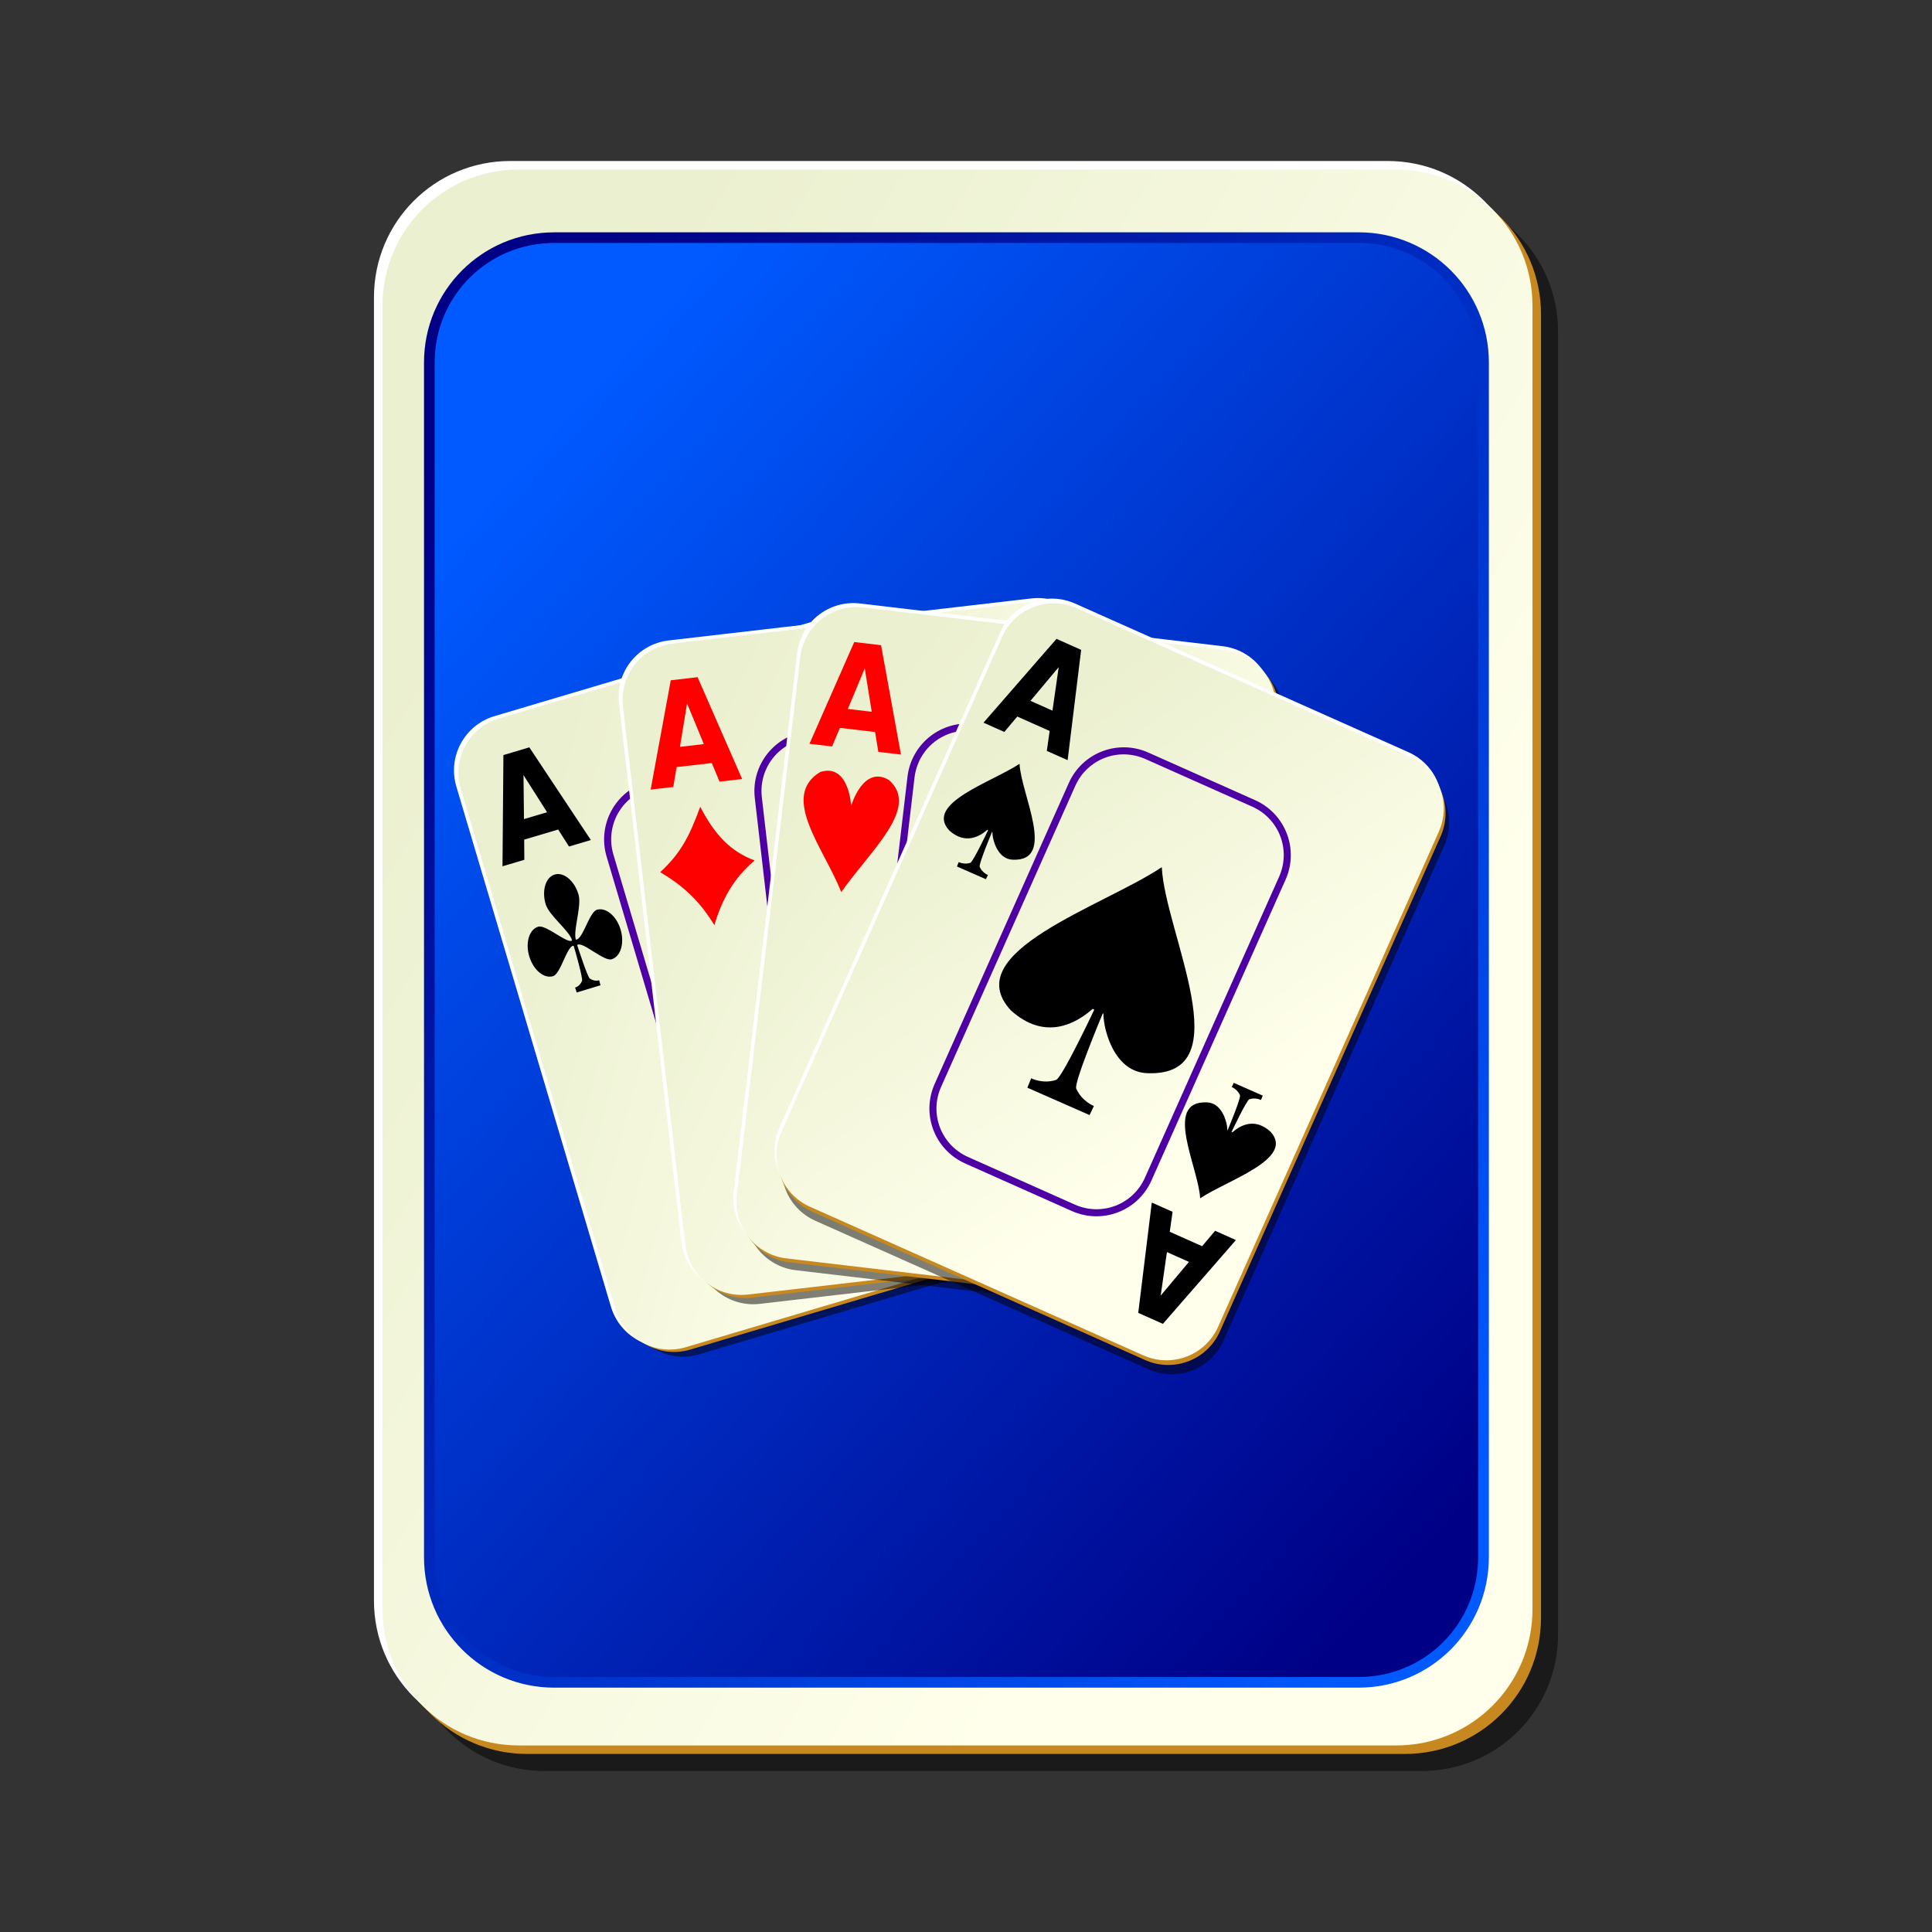 <svg:svg xmlns:dc="http://purl.org/dc/elements/1.1/" xmlns:ns1="http://inkscape.sourceforge.net/DTD/sodipodi-0.dtd" xmlns:ns2="http://www.w3.org/1999/xlink" xmlns:ns4="http://web.resource.org/cc/" xmlns:rdf="http://www.w3.org/1999/02/22-rdf-syntax-ns#" xmlns:svg="http://www.w3.org/2000/svg" height="226.8" id="svg2" version="1.0" viewBox="-42.9 -17.9 226.8 226.8" width="226.8" x="0" y="0" ns1:docbase="/home/nicu/Desktop/cards" ns1:docname="back1.svg" ns1:version="0.32">
  <svg:rect x="-42.9" y="-17.9" width="226.8" height="226.8" fill="#333333" stroke="none"/>
  <ns1:namedview bordercolor="#666666" borderopacity="1.0" id="base" pagecolor="#ffffff" />
  <svg:defs id="defs3">
    <svg:linearGradient id="linearGradient8301">
      <svg:stop id="stop8314" offset="0" stop-color="#000086" />
      <svg:stop id="stop8316" offset="1" stop-color="#005aff" />
    </svg:linearGradient>
    <svg:linearGradient id="linearGradient2060">
      <svg:stop id="stop2062" offset="0" stop-color="#ebf0d0" />
      <svg:stop id="stop2064" offset="1" stop-color="#ffffeb" />
    </svg:linearGradient>
    <svg:linearGradient gradientTransform="translate(0 -1)" gradientUnits="userSpaceOnUse" id="linearGradient4853" x1="2" x2="109" y1="63.1" y2="128.7" ns2:href="#linearGradient2060" />
    <svg:linearGradient gradientTransform="translate(-1.0256e-14 -1)" gradientUnits="userSpaceOnUse" id="linearGradient6788" x1="2" x2="109" y1="63.1" y2="128.7" ns2:href="#linearGradient2060" />
    <svg:linearGradient gradientTransform="translate(-8.4943e-14 -1)" gradientUnits="userSpaceOnUse" id="linearGradient6790" x1="2" x2="109" y1="63.1" y2="128.7" ns2:href="#linearGradient2060" />
    <svg:linearGradient gradientTransform="translate(1.34e-13 -1)" gradientUnits="userSpaceOnUse" id="linearGradient6792" x1="2" x2="109" y1="63.1" y2="128.7" ns2:href="#linearGradient2060" />
    <svg:linearGradient gradientTransform="translate(-3.2004e-14 -1)" gradientUnits="userSpaceOnUse" id="linearGradient6794" x1="2" x2="109" y1="63.1" y2="128.7" ns2:href="#linearGradient2060" />
    <svg:linearGradient gradientTransform="scale(.854 1.171)" gradientUnits="userSpaceOnUse" id="linearGradient8318" x1="138.23" x2="36.52" y1="146.62" y2="18.728" ns2:href="#linearGradient8301" />
    <svg:linearGradient gradientTransform="scale(.855 1.169)" gradientUnits="userSpaceOnUse" id="linearGradient9086" x1="22.029" x2="146.4" y1="17.153" y2="140.45" ns2:href="#linearGradient8301" />
  </svg:defs>
  <svg:g id="g5630">
    <svg:path d="m21 5h103c8.86 0 16 7.136 16 16v153c0 8.86-7.14 16-16 16h-103c-8.864 0-16-7.14-16-16v-153c0-8.864 7.136-16 16-16z" fill-opacity=".498" id="rect2070" />
    <svg:path d="m17 1h103c8.86 0 16 7.136 16 16v153c0 8.86-7.14 16-16 16h-103c-8.864 0-16-7.14-16-16v-153c0-8.864 7.136-16 16-16z" fill="#fff" id="rect1300" />
    <svg:path d="m19 3h103c8.86 0 16 7.136 16 16v153c0 8.86-7.14 16-16 16h-103c-8.864 0-16-7.14-16-16v-153c0-8.864 7.136-16 16-16z" fill="#c7891f" id="path5624" />
    <svg:path d="m18 2h103c8.86 0 16 7.136 16 16v153c0 8.86-7.14 16-16 16h-103c-8.864 0-16-7.14-16-16v-153c0-8.864 7.136-16 16-16z" fill="url(#linearGradient4853)" id="rect1306" />
  </svg:g>
  <svg:path d="m22.167 10h94.413c8.13 0 14.67 6.541 14.67 14.667v140.25c0 8.12-6.54 14.66-14.67 14.66h-94.413c-8.126 0-14.667-6.54-14.667-14.66v-140.25c0-8.129 6.541-14.67 14.667-14.67z" fill="url(#linearGradient8318)" id="path1385" />
  <svg:path d="m22.156 9.375c-8.461 0-15.281 6.82-15.281 15.281v140.25c0 8.46 6.82 15.31 15.281 15.31h94.434c8.46 0 15.29-6.85 15.29-15.31v-140.25c0-8.465-6.83-15.285-15.29-15.285h-94.434zm0 1.25h94.434c7.79 0 14.03 6.241 14.03 14.031v140.25c0 7.79-6.24 14.06-14.03 14.06h-94.434c-7.79 0-14.031-6.27-14.031-14.06v-140.25c0-7.794 6.241-14.035 14.031-14.035z" fill="url(#linearGradient9086)" id="path2154" />
  <svg:g id="g6732" transform="matrix(.416 0 0 .416 192.04 60.485)">
    <svg:g id="g6340" transform="matrix(.959 -.285 .285 .959 -441.78 17.538)">
      <svg:g id="g6342">
        <svg:path d="m21 5h103c8.86 0 16 7.136 16 16v153c0 8.86-7.14 16-16 16h-103c-8.864 0-16-7.14-16-16v-153c0-8.864 7.136-16 16-16z" fill-opacity=".498" id="path6344" />
        <svg:path d="m17 1h103c8.86 0 16 7.136 16 16v153c0 8.86-7.14 16-16 16h-103c-8.864 0-16-7.14-16-16v-153c0-8.864 7.136-16 16-16z" fill="#fff" id="path6346" />
        <svg:path d="m19 3h103c8.86 0 16 7.136 16 16v153c0 8.86-7.14 16-16 16h-103c-8.864 0-16-7.14-16-16v-153c0-8.864 7.136-16 16-16z" fill="#c7891f" id="path6348" />
        <svg:path d="m18 2h103c8.86 0 16 7.136 16 16v153c0 8.86-7.14 16-16 16h-103c-8.864 0-16-7.14-16-16v-153c0-8.864 7.136-16 16-16z" fill="url(#linearGradient6788)" id="path6350" />
        <svg:path d="m53 31c-9.401 0-17 7.599-17 17v93c0 9.4 7.599 17 17 17h33c9.401 0 17-7.6 17-17v-93c0-9.401-7.599-17-17-17h-33zm0 2h33c8.327 0 15 6.673 15 15v93c0 8.33-6.673 15-15 15h-33c-8.327 0-15-6.67-15-15v-93c0-8.327 6.673-15 15-15z" fill="#4f00a4" id="rect2941" />
      </svg:g>
      <svg:path d="m25.079 36.775h-10.001l-1.579 5.465h-6.429l9.187-30h7.626l9.187 30h-6.429l-1.562-5.465m-8.406-5.566h6.794l-3.389-11.936-3.405 11.936" id="text1481" />
      <svg:path d="m113.61 152.1h10l1.58-5.47h6.43l-9.19 30h-7.62l-9.19-30h6.43l1.56 5.47m8.41 5.56h-6.8l3.39 11.94 3.41-11.94" id="text4064" />
      <svg:path d="m20.527 48.665c-2.666 0-4.83 3.264-4.83 7.286 0 3.426 4.392 9.191 4.222 11.929-1.41 0.783-5.767-6.437-8.019-6.437-2.667 0-4.83 3.263-4.83 7.285 0 4.023 2.163 7.286 4.83 7.286 2.312 0 6.276-7.214 8.019-6.563 0.033 0.934-0.06 9.543-0.551 10.163-1.061 1.341-2.406 1.251-2.406 1.251l0.028 1.46 7.024-0.042 0.027-1.46s-1.335 0.104-2.396-1.237c-0.489-0.617-0.708-9.784-0.712-10.079h0.055v0.014c1.707-0.64 5.806 6.632 8.102 6.632 2.667 0 4.83-3.263 4.83-7.286 0-4.022-2.163-7.285-4.83-7.285-2.242 0-6.308 7.1-8.093 6.368 0.025-2.806 4.36-8.577 4.36-11.999 0-4.022-2.163-7.286-4.83-7.286z" fill-rule="evenodd" id="path908" />
      <svg:path d="m117.42 139.96c2.66 0 4.83-3.26 4.83-7.28 0-3.43-4.39-9.19-4.22-11.93 1.41-0.79 5.76 6.43 8.02 6.43 2.66 0 4.83-3.26 4.83-7.28s-2.17-7.29-4.83-7.29c-2.32 0-6.28 7.22-8.02 6.57-0.04-0.94 0.06-9.55 0.55-10.17 1.06-1.34 2.4-1.25 2.4-1.25l-0.02-1.46-7.03 0.04-0.03 1.46s1.34-0.1 2.4 1.24c0.49 0.62 0.71 9.79 0.71 10.08h-0.05v-0.01c-1.71 0.64-5.81-6.64-8.1-6.64-2.67 0-4.83 3.27-4.83 7.29s2.16 7.29 4.83 7.29c2.24 0 6.3-7.1 8.09-6.37-0.03 2.8-4.36 8.57-4.36 12 0 4.02 2.16 7.28 4.83 7.28z" fill-rule="evenodd" id="path4052" />
      <svg:path d="m69.529 59.05c-5.726 0-10.372 7.013-10.372 15.656 0 7.363 9.432 19.751 9.066 25.634-3.029 1.68-12.385-13.833-17.221-13.833-5.726 0-10.372 7.013-10.372 15.653 0 8.65 4.646 15.66 10.372 15.66 4.966 0 13.477-15.5 17.221-14.1 0.07 2-0.129 20.5-1.183 21.83-2.279 2.89-5.166 2.69-5.166 2.69l0.059 3.14 15.083-0.09 0.06-3.14s-2.868 0.23-5.147-2.66c-1.049-1.32-1.521-21.02-1.529-21.65h0.119v0.03c3.666-1.38 12.468 14.25 17.399 14.25 5.726 0 10.372-7.02 10.372-15.66 0-8.641-4.646-15.654-10.372-15.654-4.816 0-13.546 15.254-17.379 13.684 0.054-6.029 9.362-18.429 9.362-25.784 0-8.643-4.646-15.656-10.372-15.656z" fill-rule="evenodd" id="path4078" />
    </svg:g>
    <svg:g id="g6465" transform="matrix(.993 -.115 .115 .993 -393.03 -6.742)">
      <svg:g id="g6467">
        <svg:path d="m21 5h103c8.86 0 16 7.136 16 16v153c0 8.86-7.14 16-16 16h-103c-8.864 0-16-7.14-16-16v-153c0-8.864 7.136-16 16-16z" fill-opacity=".498" id="path6469" />
        <svg:path d="m17 1h103c8.86 0 16 7.136 16 16v153c0 8.86-7.14 16-16 16h-103c-8.864 0-16-7.14-16-16v-153c0-8.864 7.136-16 16-16z" fill="#fff" id="path6471" />
        <svg:path d="m19 3h103c8.86 0 16 7.136 16 16v153c0 8.86-7.14 16-16 16h-103c-8.864 0-16-7.14-16-16v-153c0-8.864 7.136-16 16-16z" fill="#c7891f" id="path6473" />
        <svg:path d="m18 2h103c8.86 0 16 7.136 16 16v153c0 8.86-7.14 16-16 16h-103c-8.864 0-16-7.14-16-16v-153c0-8.864 7.136-16 16-16z" fill="url(#linearGradient6790)" id="path6475" />
        <svg:path d="m53 31c-9.401 0-17 7.599-17 17v93c0 9.4 7.599 17 17 17h33c9.401 0 17-7.6 17-17v-93c0-9.401-7.599-17-17-17h-33zm0 2h33c8.327 0 15 6.673 15 15v93c0 8.33-6.673 15-15 15h-33c-8.327 0-15-6.67-15-15v-93c0-8.327 6.673-15 15-15z" fill="#4f00a4" id="path6477" />
      </svg:g>
      <svg:path d="m25.079 36.775h-10.001l-1.579 5.465h-6.429l9.187-30h7.626l9.187 30h-6.429l-1.562-5.465m-8.406-5.566h6.794l-3.389-11.936-3.405 11.936" fill="#f00" id="path6479" />
      <svg:path d="m113.61 152.1h10l1.58-5.47h6.43l-9.19 30h-7.62l-9.19-30h6.43l1.56 5.47m8.41 5.56h-6.8l3.39 11.94 3.41-11.94" fill="#f00" id="text3802" />
      <svg:path d="m20.41 48.665c-4.126 8.245-7.135 12.498-13.34 17.04 5.872 4.487 10.013 9.124 13.46 16.62 3.079-7.121 6.847-12.43 13.39-16.843-6.582-3.349-10.393-8.654-13.51-16.817z" fill="#f00" fill-rule="evenodd" id="path1608" />
      <svg:path d="m118.34 106.34c-4.13 8.25-7.13 12.5-13.34 17.04 5.87 4.49 10.01 9.12 13.46 16.62 3.08-7.12 6.85-12.43 13.39-16.84-6.58-3.35-10.39-8.66-13.51-16.82z" fill="#f00" fill-rule="evenodd" id="path1518" />
      <svg:path d="m69.276 59.05c-8.86 17.718-15.32 26.856-28.646 36.615 12.611 9.645 21.502 19.605 28.906 35.715 6.612-15.3 14.702-26.71 28.754-36.193-14.135-7.196-22.318-18.595-29.014-36.137z" fill="#f00" fill-rule="evenodd" id="path3794" />
    </svg:g>
    <svg:g id="g6575" transform="matrix(.993 .117 -.117 .993 -338.81 -21.109)">
      <svg:g id="g6577">
        <svg:path d="m21 5h103c8.86 0 16 7.136 16 16v153c0 8.86-7.14 16-16 16h-103c-8.864 0-16-7.14-16-16v-153c0-8.864 7.136-16 16-16z" fill-opacity=".498" id="path6579" />
        <svg:path d="m17 1h103c8.86 0 16 7.136 16 16v153c0 8.86-7.14 16-16 16h-103c-8.864 0-16-7.14-16-16v-153c0-8.864 7.136-16 16-16z" fill="#fff" id="path6581" />
        <svg:path d="m19 3h103c8.86 0 16 7.136 16 16v153c0 8.86-7.14 16-16 16h-103c-8.864 0-16-7.14-16-16v-153c0-8.864 7.136-16 16-16z" fill="#c7891f" id="path6583" />
        <svg:path d="m18 2h103c8.86 0 16 7.136 16 16v153c0 8.86-7.14 16-16 16h-103c-8.864 0-16-7.14-16-16v-153c0-8.864 7.136-16 16-16z" fill="url(#linearGradient6792)" id="path6585" />
        <svg:path d="m53 31c-9.401 0-17 7.599-17 17v93c0 9.4 7.599 17 17 17h33c9.401 0 17-7.6 17-17v-93c0-9.401-7.599-17-17-17h-33zm0 2h33c8.327 0 15 6.673 15 15v93c0 8.33-6.673 15-15 15h-33c-8.327 0-15-6.67-15-15v-93c0-8.327 6.673-15 15-15z" fill="#4f00a4" id="path6587" />
      </svg:g>
      <svg:path d="m25.449 36.534h-10.001l-1.579 5.466h-6.429l9.187-30h7.626l9.187 30h-6.43l-1.561-5.466m-8.407-5.566h6.795l-3.389-11.935-3.406 11.935" fill="#f00" id="text2070" />
      <svg:g fill="#f00" id="g1605" transform="matrix(.286 0 0 .389 -29.034 -9.472)">
        <svg:path d="m147.21 156.42c-2.54 0.01-5.33 0.48-8.41 1.53-33.62 19.53 11.7 51.04 30.84 78.09l0.56 0.14c21.03-29.57 61.07-62.11 30.47-78.23-24.23-8.25-30.71 19.2-30.93 20.19-0.2-0.87-5.15-21.81-22.53-21.72z" fill-rule="evenodd" id="path1585" transform="matrix(1.105 0 0 1.08 -12.014 -18.867)" />
      </svg:g>
      <svg:path d="m113.57 152.47h10l1.58-5.47h6.43l-9.19 30h-7.62l-9.19-30h6.43l1.56 5.47m8.41 5.56h-6.8l3.39 11.94 3.41-11.94" fill="#f00" id="text15628" />
      <svg:g fill="#f00" id="g15632" transform="matrix(-.286 0 0 -.389 168.06 198.31)">
        <svg:path d="m147.21 156.42c-2.54 0.01-5.33 0.48-8.41 1.53-33.62 19.53 11.7 51.04 30.84 78.09l0.56 0.14c21.03-29.57 61.07-62.11 30.47-78.23-24.23-8.25-30.71 19.2-30.93 20.19-0.2-0.87-5.15-21.81-22.53-21.72z" fill-rule="evenodd" id="path15634" transform="matrix(1.105 0 0 1.08 -12.014 -18.867)" />
      </svg:g>
      <svg:g fill="#f00" id="g1318" transform="matrix(.613 0 0 .84 -37.919 -66.915)">
        <svg:path d="m147.21 156.42c-2.54 0.01-5.33 0.48-8.41 1.53-33.62 19.53 11.7 51.04 30.84 78.09l0.56 0.14c21.03-29.57 61.07-62.11 30.47-78.23-24.23-8.25-30.71 19.2-30.93 20.19-0.2-0.87-5.15-21.81-22.53-21.72z" fill-rule="evenodd" id="path1320" transform="matrix(1.105 0 0 1.08 -12.014 -18.867)" />
      </svg:g>
    </svg:g>
    <svg:g id="g6707" transform="matrix(.913 .407 -.407 .913 -276.49 -25.935)">
      <svg:g id="g6709">
        <svg:path d="m21 5h103c8.86 0 16 7.136 16 16v153c0 8.86-7.14 16-16 16h-103c-8.864 0-16-7.14-16-16v-153c0-8.864 7.136-16 16-16z" fill-opacity=".498" id="path6711" />
        <svg:path d="m17 1h103c8.86 0 16 7.136 16 16v153c0 8.86-7.14 16-16 16h-103c-8.864 0-16-7.14-16-16v-153c0-8.864 7.136-16 16-16z" fill="#fff" id="path6713" />
        <svg:path d="m19 3h103c8.86 0 16 7.136 16 16v153c0 8.86-7.14 16-16 16h-103c-8.864 0-16-7.14-16-16v-153c0-8.864 7.136-16 16-16z" fill="#c7891f" id="path6715" />
        <svg:path d="m18 2h103c8.86 0 16 7.136 16 16v153c0 8.86-7.14 16-16 16h-103c-8.864 0-16-7.14-16-16v-153c0-8.864 7.136-16 16-16z" fill="url(#linearGradient6794)" id="path6717" />
        <svg:path d="m53 31c-9.401 0-17 7.599-17 17v93c0 9.4 7.599 17 17 17h33c9.401 0 17-7.6 17-17v-93c0-9.401-7.599-17-17-17h-33zm0 2h33c8.327 0 15 6.673 15 15v93c0 8.33-6.673 15-15 15h-33c-8.327 0-15-6.67-15-15v-93c0-8.327 6.673-15 15-15z" fill="#4f00a4" id="path6719" />
      </svg:g>
      <svg:g id="g1600" transform="matrix(1 0 0 .401 -239.33 -10.811)">
        <svg:path d="m260.42 148.39c-4.93 19.52-20.04 52.76-10.46 63.03 5.81 4.72 8.57-4.95 9.74-11.35h0.24c-0.01 1.2-0.22 24.75-0.83 26.15-1.36 3.06-3.07 2.82-3.07 2.82l0.04 3.33 8.94-0.1 0.03-3.29s-1.7 0.2-3.05-2.86c-0.61-1.39-0.83-24.9-0.84-26.08h0.09c0.95 5.23 4.54 16.06 8.49 11.94 11.54-11.57-5.46-44.47-9.32-63.59z" fill-rule="evenodd" id="path1561" />
      </svg:g>
      <svg:path d="m25.079 36.775h-10.001l-1.579 5.465h-6.429l9.187-30h7.626l9.187 30h-6.429l-1.562-5.465m-8.406-5.566h6.794l-3.389-11.936-3.405 11.936" id="path6723" />
      <svg:g id="g19507" transform="matrix(-1 0 0 -.401 378.02 199.48)">
        <svg:path d="m260.42 148.39c-4.93 19.52-20.04 52.76-10.46 63.03 5.81 4.72 8.57-4.95 9.74-11.35h0.24c-0.01 1.2-0.22 24.75-0.83 26.15-1.36 3.06-3.07 2.82-3.07 2.82l0.04 3.33 8.94-0.1 0.03-3.29s-1.7 0.2-3.05-2.86c-0.61-1.39-0.83-24.9-0.84-26.08h0.09c0.95 5.23 4.54 16.06 8.49 11.94 11.54-11.57-5.46-44.47-9.32-63.59z" fill-rule="evenodd" id="path19509" />
      </svg:g>
      <svg:path d="m113.61 152.1h10l1.58-5.47h6.43l-9.19 30h-7.62l-9.19-30h6.43l1.56 5.47m8.41 5.56h-6.8l3.39 11.94 3.41-11.94" id="text19511" />
      <svg:g id="g4161" transform="matrix(2.147 0 0 .861 -489.47 -68.756)">
        <svg:path d="m260.42 148.39c-4.93 19.52-20.04 52.76-10.46 63.03 5.81 4.72 8.57-4.95 9.74-11.35h0.24c-0.01 1.2-0.22 24.75-0.83 26.15-1.36 3.06-3.07 2.82-3.07 2.82l0.04 3.33 8.94-0.1 0.03-3.29s-1.7 0.2-3.05-2.86c-0.61-1.39-0.83-24.9-0.84-26.08h0.09c0.95 5.23 4.54 16.06 8.49 11.94 11.54-11.57-5.46-44.47-9.32-63.59z" fill-rule="evenodd" id="path4163" />
      </svg:g>
    </svg:g>
  </svg:g>
</svg:svg>